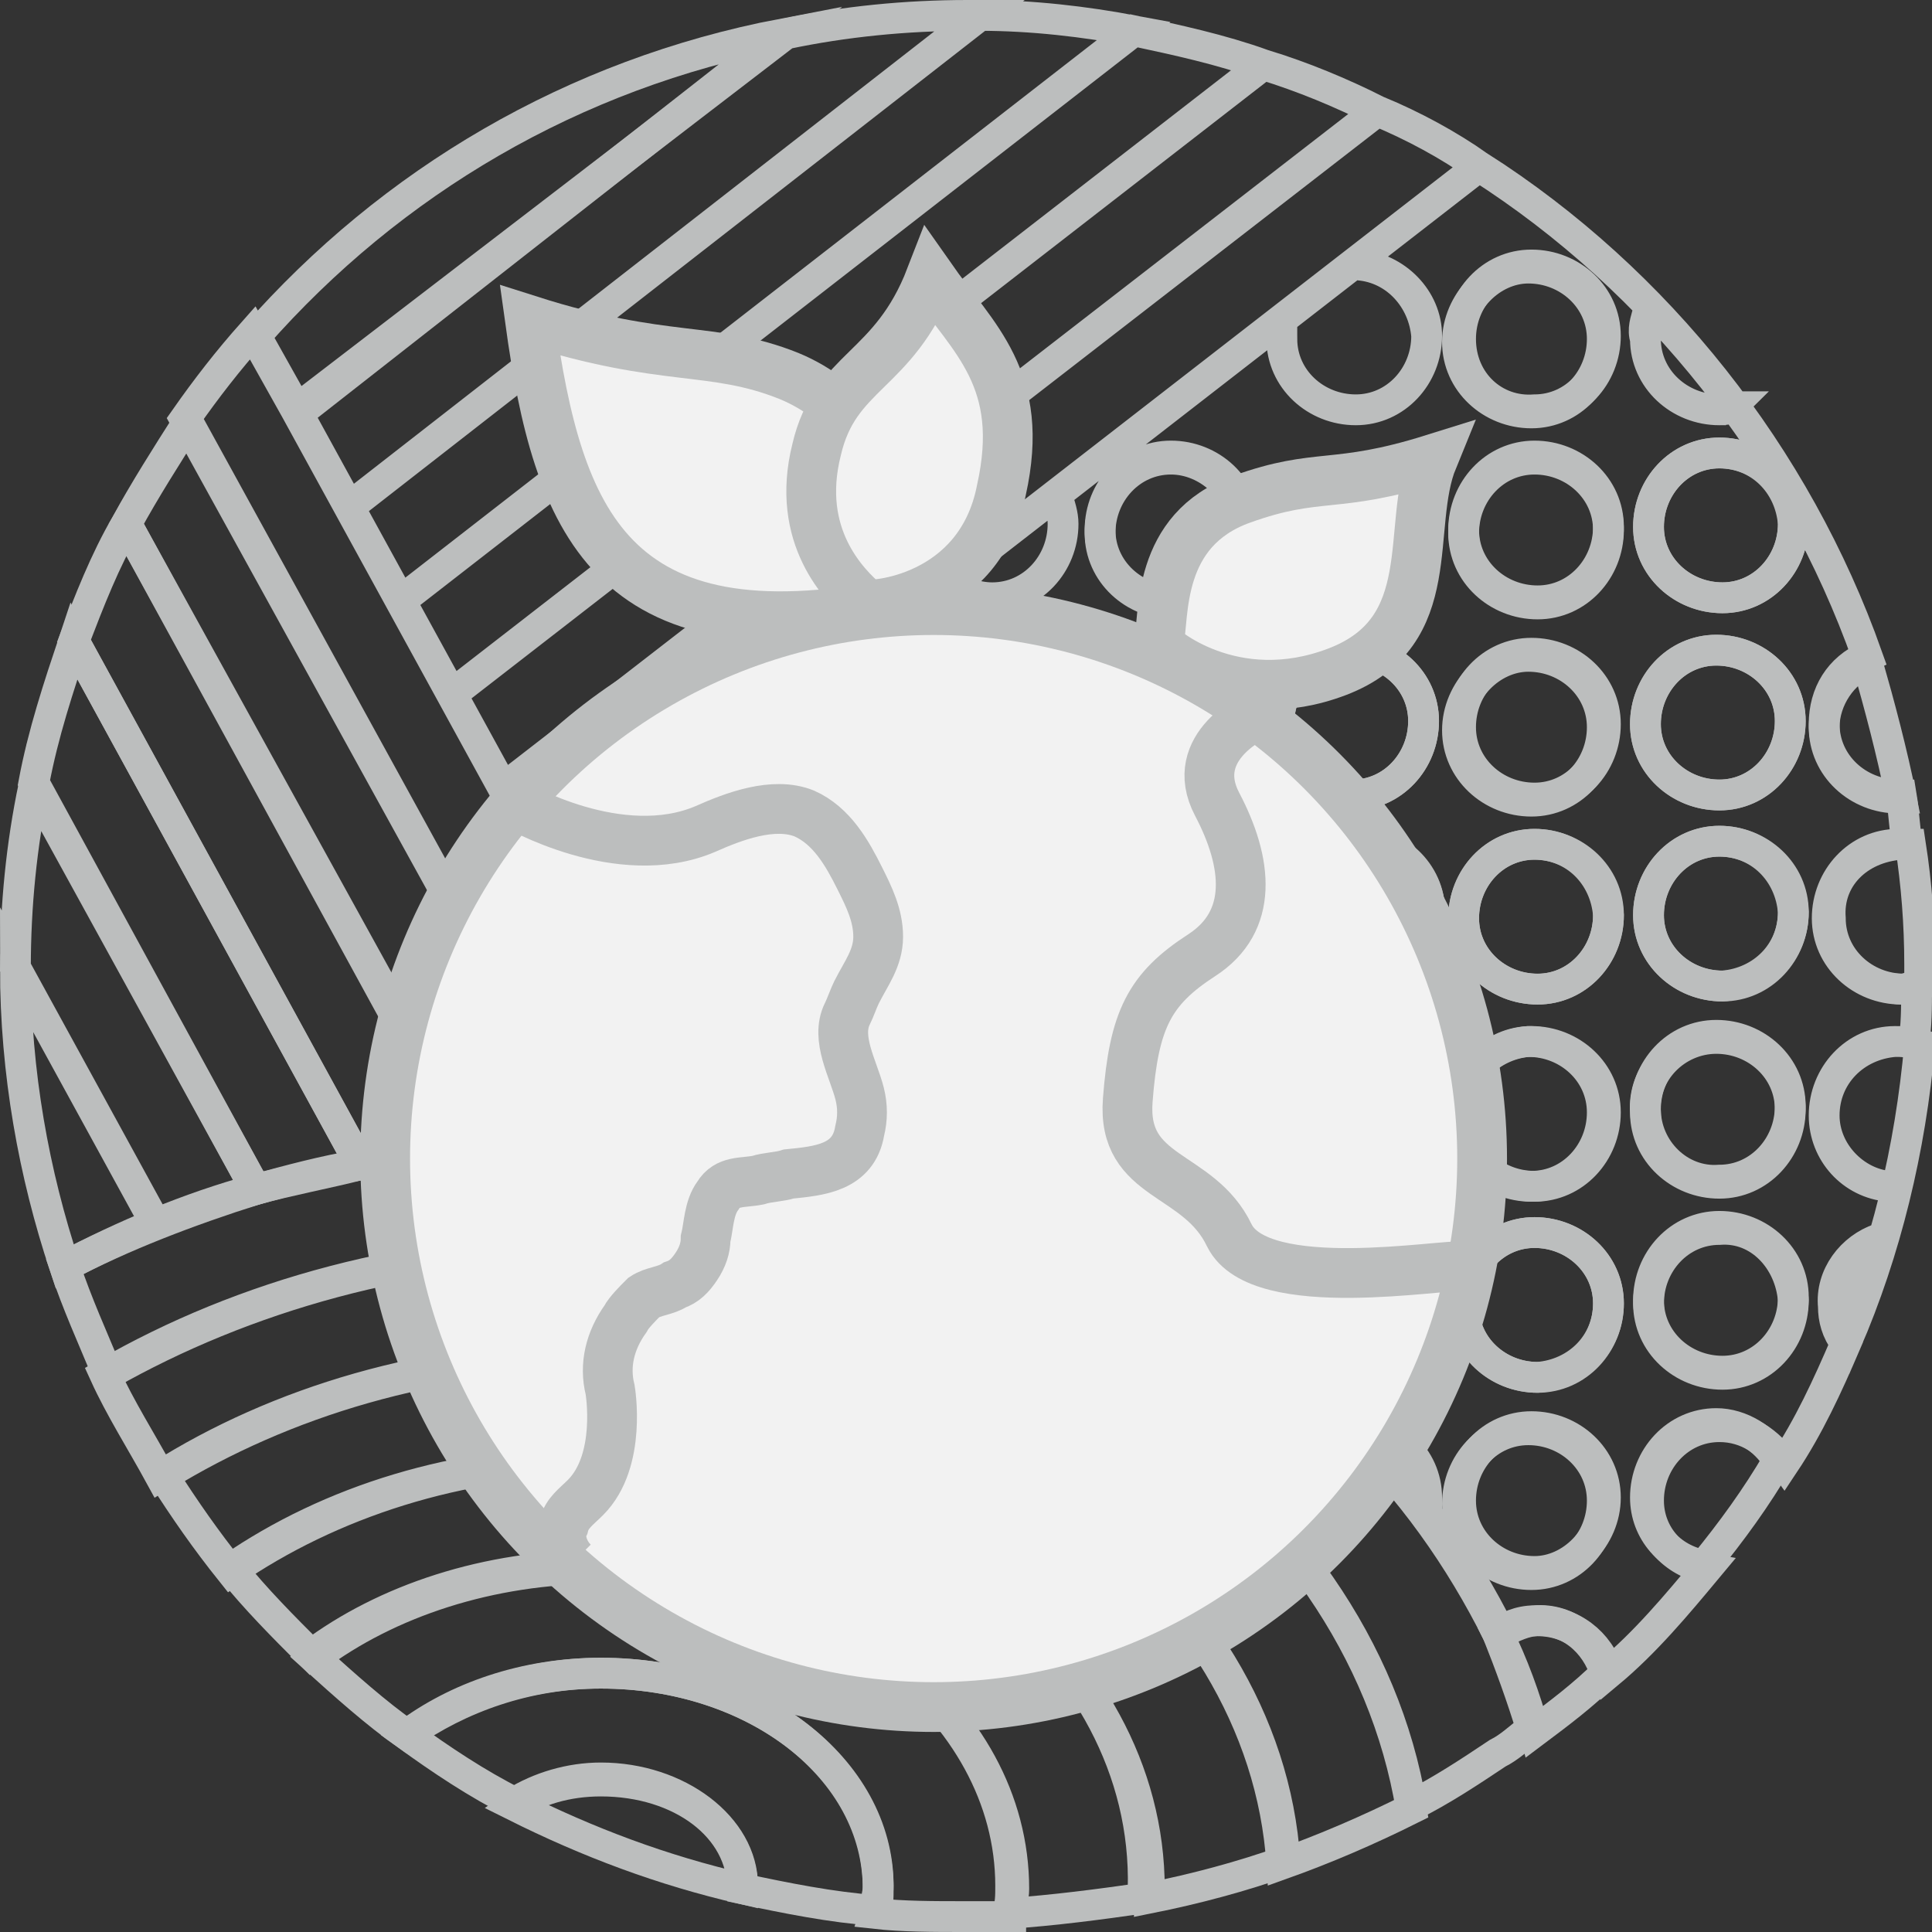 <?xml version="1.0" encoding="utf-8"?>
<!-- Generator: Adobe Illustrator 25.2.1, SVG Export Plug-In . SVG Version: 6.00 Build 0)  -->
<svg version="1.1" xmlns="http://www.w3.org/2000/svg" xmlns:xlink="http://www.w3.org/1999/xlink" x="0px" y="0px"
	 viewBox="0 0 62.7 62.7" style="enable-background:new 0 0 62.7 62.7;" xml:space="preserve">
<rect x="0" y="0" width="62.7" height="62.7" fill="#333333" stroke="none"/>
<style type="text/css">
	.st0{clip-path:url(#SVGID_2_);}
	.st1{fill:none;stroke:#BCBEBE;stroke-miterlimit:10;}
	.st2{fill:#BCBEBE;}
	.st3{fill:#F2F2F2;stroke:#BCBEBE;stroke-width:3;stroke-miterlimit:10;}
	.st4{fill:none;stroke:#BCBEBE;stroke-width:2;stroke-linecap:round;stroke-miterlimit:10;}
	.st5{fill:none;stroke:#BCBEBE;stroke-width:3;stroke-miterlimit:10;}
	.st6{fill:none;stroke:#15B54A;stroke-width:0.182;stroke-miterlimit:10;}
	.st7{fill:#15B54A;}
	.st8{fill:none;stroke:#15B54A;stroke-width:0.364;stroke-miterlimit:10;}
	.st9{clip-path:url(#SVGID_4_);}
	.st10{fill:#F2F2F2;stroke:#BCBEBE;stroke-width:3;stroke-linejoin:round;stroke-miterlimit:10;}
	.st11{clip-path:url(#SVGID_6_);}
	.st12{clip-path:url(#SVGID_6_);fill:none;stroke:#BCBEBE;stroke-miterlimit:10;}
	.st13{clip-path:url(#SVGID_8_);}
	.st14{fill:#F2F2F2;stroke:#BCBEBE;stroke-miterlimit:10;}
	.st15{fill:none;stroke:#15B54A;stroke-width:0.364;stroke-miterlimit:10;}
	.st16{clip-path:url(#SVGID_10_);}
	
		.st17{fill-rule:evenodd;clip-rule:evenodd;fill:#F2F2F2;stroke:#BCBEBE;stroke-width:3;stroke-linejoin:round;stroke-miterlimit:10;}
	.st18{fill:none;stroke:#BCBEBE;stroke-width:2;stroke-linejoin:round;stroke-miterlimit:10;}
	.st19{fill:none;stroke:#BCBEBE;stroke-width:3;stroke-linecap:round;stroke-linejoin:round;stroke-miterlimit:10;}
	.st20{fill:#F2F2F2;}
	.st21{fill:none;stroke:#BCBEBE;stroke-width:3;stroke-linejoin:round;stroke-miterlimit:10;}
	.st22{fill:none;stroke:#15B54A;stroke-miterlimit:10;}
	.st23{clip-path:url(#SVGID_12_);}
	.st24{clip-path:url(#SVGID_14_);}
	.st25{fill:#D7FFE4;stroke:#15B54A;stroke-width:3;stroke-miterlimit:10;}
	.st26{fill:none;stroke:#15B54A;stroke-width:2;stroke-linecap:round;stroke-miterlimit:10;}
	.st27{fill:none;stroke:#15B54A;stroke-width:3;stroke-miterlimit:10;}
	.st28{clip-path:url(#SVGID_16_);}
	.st29{clip-path:url(#SVGID_18_);}
	.st30{fill:#D7FFE4;stroke:#15B54A;stroke-width:3;stroke-linejoin:round;stroke-miterlimit:10;}
	.st31{clip-path:url(#SVGID_20_);}
	.st32{clip-path:url(#SVGID_20_);fill:none;stroke:#BCBEBE;stroke-miterlimit:10;}
	.st33{clip-path:url(#SVGID_22_);}
	.st34{clip-path:url(#SVGID_24_);}
	.st35{clip-path:url(#SVGID_24_);fill:none;stroke:#15B54A;stroke-miterlimit:10;}
	.st36{clip-path:url(#SVGID_26_);}
	.st37{fill:#D7FFE4;}
	.st38{clip-path:url(#SVGID_28_);}
	.st39{clip-path:url(#SVGID_30_);}
	
		.st40{fill-rule:evenodd;clip-rule:evenodd;fill:#D7FFE4;stroke:#15B54A;stroke-width:3;stroke-linejoin:round;stroke-miterlimit:10;}
	.st41{fill:none;stroke:#15B54A;stroke-width:2;stroke-linejoin:round;stroke-miterlimit:10;}
	.st42{fill:none;stroke:#15B54A;stroke-width:3;stroke-linecap:round;stroke-linejoin:round;stroke-miterlimit:10;}
	.st43{fill:none;stroke:#15B54A;stroke-width:3;stroke-linejoin:round;stroke-miterlimit:10;}
	.st44{fill:none;stroke:#15B54A;stroke-width:0.182;stroke-miterlimit:10;}
	.st45{fill:none;stroke:#15B54A;stroke-width:0.503;stroke-miterlimit:10;}
	
		.st46{fill-rule:evenodd;clip-rule:evenodd;fill:#D7FFE4;stroke:#15B54A;stroke-width:0.755;stroke-linejoin:round;stroke-miterlimit:10;}
	.st47{fill:none;stroke:#15B54A;stroke-width:0.755;stroke-miterlimit:10;}
	.st48{fill:none;stroke:#15B54A;stroke-width:0.75;stroke-linecap:round;stroke-linejoin:round;stroke-miterlimit:10;}
	.st49{fill:none;stroke:#15B54A;stroke-width:0.755;stroke-linejoin:round;stroke-miterlimit:10;}
	.st50{fill:none;stroke:#15B54A;stroke-width:0.5;stroke-miterlimit:10;}
	.st51{fill:#D7FFE4;stroke:#15B54A;stroke-width:0.75;stroke-miterlimit:10;}
	.st52{fill:#D7FFE4;stroke:#15B54A;stroke-width:0.75;stroke-linejoin:round;stroke-miterlimit:10;}
	.st53{fill:#F2F2F2;stroke:#BCBEBE;stroke-width:1.6;stroke-miterlimit:10;}
	.st54{clip-path:url(#SVGID_32_);}
	.st55{fill:#D7FFE4;stroke:#15B54A;stroke-width:0.182;stroke-miterlimit:10;}
	.st56{fill:#D7FFE4;stroke:#15B54A;stroke-width:0.546;stroke-miterlimit:10;}
	.st57{fill:#D7FFE4;stroke:#15B54A;stroke-width:0.546;stroke-miterlimit:10;}
	.st58{fill:#D7FFE4;stroke:#15B54A;stroke-width:0.546;stroke-linejoin:round;stroke-miterlimit:10;}
	
		.st59{fill-rule:evenodd;clip-rule:evenodd;fill:#D7FFE4;stroke:#15B54A;stroke-width:0.546;stroke-linejoin:round;stroke-miterlimit:10;}
	.st60{fill:none;stroke:#15B54A;stroke-width:0.546;stroke-miterlimit:10;}
	.st61{fill:none;stroke:#15B54A;stroke-width:0.364;stroke-linejoin:round;stroke-miterlimit:10;}
	.st62{fill:none;stroke:#15B54A;stroke-width:0.546;stroke-linecap:round;stroke-linejoin:round;stroke-miterlimit:10;}
	.st63{fill:none;stroke:#15B54A;stroke-width:0.546;stroke-linejoin:round;stroke-miterlimit:10;}
	.st64{fill:none;stroke:#15B54A;stroke-width:0.364;stroke-linecap:round;stroke-miterlimit:10;}
	.st65{clip-path:url(#SVGID_34_);fill:#D7FFE4;stroke:#15B54A;stroke-miterlimit:10;}
	.st66{fill:#D7FFE4;stroke:#15B54A;stroke-width:1.6;stroke-miterlimit:10;}
	.st67{fill:none;stroke:#15B54A;stroke-linecap:round;stroke-miterlimit:10;}
	.st68{fill:#D7FFE4;stroke:#15B54A;stroke-width:1.6;stroke-linejoin:round;stroke-miterlimit:10;}
	
		.st69{fill-rule:evenodd;clip-rule:evenodd;fill:#D7FFE4;stroke:#15B54A;stroke-width:1.6;stroke-linejoin:round;stroke-miterlimit:10;}
	.st70{fill:none;stroke:#15B54A;stroke-width:1.6;stroke-miterlimit:10;}
	.st71{fill:none;stroke:#15B54A;stroke-width:1.6;stroke-linejoin:round;stroke-miterlimit:10;}
	.st72{fill:none;stroke:#15B54A;stroke-width:1.6;stroke-linecap:round;stroke-linejoin:round;stroke-miterlimit:10;}
	.st73{clip-path:url(#SVGID_36_);}
	.st74{fill:none;stroke:#D7FFE4;stroke-linecap:round;stroke-miterlimit:10;}
	.st75{fill:#F2F2F2;stroke:#BCBEBE;stroke-width:1.6;stroke-linejoin:round;stroke-miterlimit:10;}
	
		.st76{fill-rule:evenodd;clip-rule:evenodd;fill:#F2F2F2;stroke:#BCBEBE;stroke-width:1.807;stroke-linejoin:round;stroke-miterlimit:10;}
	.st77{fill:none;stroke:#BCBEBE;stroke-width:1.807;stroke-miterlimit:10;}
	.st78{fill:none;stroke:#BCBEBE;stroke-width:1.807;stroke-linejoin:round;stroke-miterlimit:10;}
	.st79{fill:none;stroke:#BCBEBE;stroke-width:1.807;stroke-linecap:round;stroke-linejoin:round;stroke-miterlimit:10;}
	.st80{fill:#F2F2F2;stroke:#BCBEBE;stroke-width:1.615;stroke-miterlimit:10;}
	.st81{fill:none;stroke:#BCBEBE;stroke-width:1.615;stroke-miterlimit:10;}
	.st82{fill:#F2F2F2;stroke:#BCBEBE;stroke-width:1.173;stroke-miterlimit:10;}
	.st83{fill:none;stroke:#BCBEBE;stroke-width:1.067;stroke-miterlimit:10;}
	.st84{fill:#FFFFFF;stroke:#BCBEBE;stroke-width:1.067;stroke-miterlimit:10;}
	
		.st85{fill-rule:evenodd;clip-rule:evenodd;fill:#D7FFE4;stroke:#15B54A;stroke-width:1.807;stroke-linejoin:round;stroke-miterlimit:10;}
	.st86{fill:none;stroke:#15B54A;stroke-width:1.807;stroke-miterlimit:10;}
	.st87{fill:none;stroke:#15B54A;stroke-width:1.807;stroke-linejoin:round;stroke-miterlimit:10;}
	.st88{fill:none;stroke:#15B54A;stroke-width:1.807;stroke-linecap:round;stroke-linejoin:round;stroke-miterlimit:10;}
	.st89{fill:#D7FFE4;stroke:#15B54A;stroke-width:1.615;stroke-miterlimit:10;}
	.st90{fill:none;stroke:#15B54A;stroke-width:1.615;stroke-miterlimit:10;}
	.st91{fill:#D7FFE4;stroke:#15B54A;stroke-width:1.173;stroke-miterlimit:10;}
	.st92{fill:none;stroke:#15B54A;stroke-width:1.067;stroke-miterlimit:10;}
	.st93{fill:#FFFFFF;stroke:#15B54A;stroke-width:1.067;stroke-miterlimit:10;}
</style>
<g id="Layer_1">
	<g>
		<g>
			<defs>
				<circle id="SVGID_3_" cx="8.9" cy="-480.5" r="169.5"/>
			</defs>
			<clipPath id="SVGID_2_">
				<use xlink:href="#SVGID_3_"  style="overflow:visible;"/>
			</clipPath>
			<g class="st0">
				<path class="st1" d="M-197.5-80.8c0,57,46.2,103.2,103.2,103.2S8.9-23.8,8.9-80.8"/>
				<path class="st1" d="M8.9-80.8c0,57,46.2,103.2,103.2,103.2S215.3-23.8,215.3-80.8"/>
				<path class="st1" d="M215.3-164.3c10.1,0,18.2-8.2,18.2-18.2c0-10.1-8.2-18.2-18.2-18.2c-10.1,0-18.2,8.2-18.2,18.2l-3,101.8
					c0,45.3-36.7,81.9-81.9,81.9S30.1-35.5,30.1-80.8"/>
			</g>
			<use xlink:href="#SVGID_3_"  style="overflow:visible;fill:none;stroke:#BCBEBE;stroke-width:2;stroke-miterlimit:10;"/>
		</g>
	</g>
	<g>
		<path class="st1" d="M11.7,37.8l-9.3-17c-0.5,1.5-1,3-1.3,4.6l7.2,13.2C9.4,38.3,10.5,38.1,11.7,37.8z"/>
		<path class="st1" d="M49.8,52.6c-0.5,0-0.9,0.2-1.2,0.4c0.5,1,0.9,2.1,1.2,3.2c0.8-0.6,1.6-1.2,2.3-1.9
			C51.8,53.3,50.9,52.5,49.8,52.6z"/>
		<path class="st1" d="M15.2,37.3L4.1,17c-0.7,1.2-1.2,2.5-1.7,3.8l9.3,17C12.8,37.6,14,37.4,15.2,37.3z"/>
		<path class="st1" d="M55.7,46.2c-1.3,0-2.3,1.1-2.3,2.4c0,1.1,0.8,2,1.9,2.2c0.9-1.1,1.7-2.2,2.4-3.4
			C57.3,46.7,56.5,46.2,55.7,46.2z"/>
		<path class="st1" d="M59.4,29.8c0,1.3,1.1,2.3,2.4,2.3c0.2,0,0.3,0,0.5-0.1c0-0.2,0-0.5,0-0.7c0-1.3-0.1-2.6-0.3-3.9
			c-0.1,0-0.2,0-0.3,0C60.3,27.5,59.3,28.5,59.4,29.8z"/>
		<path class="st1" d="M25.4,1.1c-6.8,1.3-12.7,4.8-17.1,9.8l1.4,2.5L25.4,1.1z"/>
		<path class="st1" d="M59.2,23.6c0,1.3,1.1,2.3,2.4,2.3c0,0,0.1,0,0.1,0c-0.3-1.5-0.7-3-1.1-4.4C59.8,21.8,59.2,22.7,59.2,23.6z"/>
		<path class="st1" d="M28.4,36.1c0-1.3-1.1-2.3-2.4-2.3c-1.3,0-2.3,1.1-2.3,2.4c0,0.4,0.1,0.8,0.4,1.2c1.2,0.1,2.3,0.3,3.4,0.6
			C28,37.5,28.4,36.8,28.4,36.1z"/>
		<path class="st1" d="M61.5,33.8c-1.3,0-2.3,1.1-2.3,2.4c0,1.2,1,2.2,2.1,2.3c-1.2-0.1-2.1-1.1-2.1-2.3
			C59.2,34.9,60.2,33.9,61.5,33.8c0.2,0,0.4,0,0.6,0.1c0.1-0.6,0.1-1.2,0.1-1.9c-0.2,0-0.3,0.1-0.5,0.1c-1.3,0-2.4-1-2.4-2.3
			c0-1.3,1-2.4,2.3-2.4c0.1,0,0.2,0,0.3,0c-0.1-0.5-0.1-1-0.2-1.6c0,0-0.1,0-0.1,0c-1.3,0-2.4-1-2.4-2.3c0-1,0.5-1.8,1.4-2.2
			C58.3,14.8,53.8,9.1,48,5.4L18.1,28.6L48,5.4c-1-0.7-2.1-1.3-3.3-1.8l-28.4,22l28.4-22C43.5,3,42.3,2.5,41,2.1L14.7,22.5L41,2.1
			c-1.4-0.5-2.8-0.8-4.2-1.1L13,19.5L36.8,1c-1.6-0.3-3.3-0.5-5-0.5L11.4,16.4L31.8,0.5c-0.1,0-0.3,0-0.4,0c-2,0-4,0.2-5.9,0.6
			L9.6,13.3l13.1,23.9L9.6,13.3l0,0l0,0l-1.4-2.5c-0.8,0.9-1.5,1.8-2.2,2.8l12.9,23.4L6.1,13.7c-0.7,1.1-1.4,2.2-2,3.3l11.2,20.3
			c1.3-0.1,2.7-0.2,4.1-0.2c1.6,0,3.2,0.1,4.8,0.3c-0.2-0.3-0.4-0.8-0.4-1.2c0-1.3,1-2.4,2.3-2.4c1.3,0,2.4,1,2.4,2.3
			c0,0.8-0.3,1.4-0.9,1.9c3.1,0.7,6,1.7,8.7,3c0.4-0.6,1.1-0.9,1.8-0.9c1.3,0,2.4,1,2.4,2.3c0,0.4-0.1,0.7-0.2,1
			c0.1-0.3,0.2-0.7,0.2-1c0-1.3-1.1-2.3-2.4-2.3c-0.7,0-1.4,0.4-1.8,0.9c2.9,1.4,5.4,3.2,7.5,5.3c0,0,0.1,0,0.1,0
			c1.3,0,2.4,1,2.4,2.3c0,0.2,0,0.3,0,0.5c0-0.2,0-0.3,0-0.5c0-1.3-1.1-2.3-2.4-2.3c0,0-0.1,0-0.1,0c2.1,2,3.7,4.3,4.9,6.7
			c0.4-0.2,0.8-0.4,1.2-0.4c1.1,0,2,0.7,2.3,1.7c1.2-1,2.2-2.2,3.2-3.4c-1.1-0.2-1.9-1.1-1.9-2.2c0-1.3,1-2.4,2.3-2.4
			c0.9,0,1.6,0.5,2.1,1.2c0.8-1.2,1.4-2.5,2-3.9c-0.2-0.3-0.3-0.7-0.4-1.2c0-1,0.6-1.9,1.5-2.2c-0.9,0.3-1.6,1.2-1.5,2.2
			c0,0.4,0.1,0.8,0.4,1.2c1.3-3,2.1-6.3,2.4-9.7C61.9,33.8,61.7,33.8,61.5,33.8z M22.4,36.7c0.1-0.2,0.1-0.5,0.1-0.7
			c0-1-0.7-1.9-1.7-2.2c0.9,0.3,1.6,1.1,1.7,2.2C22.5,36.2,22.5,36.4,22.4,36.7z M20.4,32c-0.2,0-0.4,0-0.6-0.1
			C20,31.9,20.2,32,20.4,32c1.3,0,2.3-1.1,2.3-2.4c0-1.3-1.1-2.3-2.4-2.3c-0.1,0-0.3,0-0.4,0c0.1,0,0.3,0,0.4,0c1.3,0,2.4,1,2.4,2.3
			C22.7,30.9,21.7,31.9,20.4,32z M49.6,8.7c1.3,0,2.4,1,2.4,2.3s-1,2.4-2.3,2.4c-1.3,0-2.4-1-2.4-2.3C47.3,9.8,48.4,8.7,49.6,8.7z
			 M49.6,21.3c1.3,0,2.4,1,2.4,2.3c0,1.3-1,2.4-2.3,2.4c-1.3,0-2.4-1-2.4-2.3C47.3,22.4,48.4,21.3,49.6,21.3z M49.6,33.8
			c1.3,0,2.4,1,2.4,2.3c0,1.3-1,2.4-2.3,2.4c-1.3,0-2.4-1-2.4-2.3C47.3,34.9,48.4,33.9,49.6,33.8z M41.6,10.5c0,0.2,0,0.3,0,0.5
			c0,1.3,1.1,2.3,2.4,2.3c1.3,0,2.3-1.1,2.3-2.4c0-1.2-1-2.2-2.2-2.3c1.2,0.1,2.1,1.1,2.2,2.3c0,1.3-1,2.4-2.3,2.4
			c-1.3,0-2.4-1-2.4-2.3C41.5,10.8,41.6,10.6,41.6,10.5z M43.8,21.1c1.3,0,2.4,1,2.4,2.3s-1,2.4-2.3,2.4c-1.3,0-2.4-1-2.4-2.3
			S42.5,21.1,43.8,21.1z M32,21.1c1.3,0,2.4,1,2.4,2.3s-1,2.4-2.3,2.4c-1.3,0-2.4-1-2.4-2.3S30.7,21.1,32,21.1z M26.1,25.9
			c1.3,0,2.3-1.1,2.3-2.4c0-0.8-0.4-1.5-1.1-1.9c0.6,0.4,1.1,1.1,1.1,1.9C28.4,24.8,27.4,25.9,26.1,25.9c-1.1,0-2-0.7-2.3-1.6
			C24.1,25.3,25,25.9,26.1,25.9z M26.2,32.1c-1.3,0-2.4-1-2.4-2.3c0-1.3,1-2.4,2.3-2.4c1.3,0,2.4,1,2.4,2.3
			C28.5,31,27.5,32.1,26.2,32.1z M32.1,38.3c-1.3,0-2.4-1-2.4-2.3c0-1.3,1-2.4,2.3-2.4c1.3,0,2.4,1,2.4,2.3
			C34.4,37.2,33.4,38.3,32.1,38.3z M32.2,32c-1.3,0-2.4-1-2.4-2.3c0-1.3,1-2.4,2.3-2.4c1.3,0,2.4,1,2.4,2.3
			C34.5,30.9,33.5,31.9,32.2,32z M32.2,19.4c-0.6,0-1.1-0.2-1.5-0.5C31.1,19.2,31.7,19.4,32.2,19.4c1.3,0,2.3-1.1,2.3-2.4
			c0-0.3-0.1-0.6-0.2-0.9c0.1,0.3,0.2,0.6,0.2,0.9C34.5,18.3,33.5,19.4,32.2,19.4z M37.9,38.5c-1.3,0-2.4-1-2.4-2.3s1-2.4,2.3-2.4
			s2.4,1,2.4,2.3C40.2,37.4,39.2,38.4,37.9,38.5z M38.1,32.1c-1.3,0-2.4-1-2.4-2.3c0-1.3,1-2.4,2.3-2.4c1.3,0,2.4,1,2.4,2.3
			C40.4,31,39.3,32.1,38.1,32.1z M35.5,23.6c0-1.3,1-2.4,2.3-2.4c1.3,0,2.4,1,2.4,2.3c0,1.3-1,2.4-2.3,2.4
			C36.6,25.9,35.6,24.9,35.5,23.6z M38.1,19.5c-1.3,0-2.4-1-2.4-2.3c0-1.3,1-2.4,2.3-2.4c1.3,0,2.4,1,2.4,2.3
			C40.4,18.4,39.3,19.5,38.1,19.5z M43.8,33.7c1.3,0,2.4,1,2.4,2.3c0,1.3-1,2.4-2.3,2.4c-1.3,0-2.4-1-2.4-2.3
			C41.5,34.8,42.5,33.7,43.8,33.7z M44.1,44.5c-1.3,0-2.4-1-2.4-2.3c0-1.3,1-2.4,2.3-2.4c1.3,0,2.4,1,2.4,2.3S45.4,44.5,44.1,44.5z
			 M44.1,32c-1.3,0-2.4-1-2.4-2.3c0-1.3,1-2.4,2.3-2.4c1.3,0,2.4,1,2.4,2.3S45.4,31.9,44.1,32z M49.8,51c-1.3,0-2.4-1-2.4-2.3
			c0-1.3,1-2.4,2.3-2.4c1.3,0,2.4,1,2.4,2.3C52.1,49.9,51,51,49.8,51z M49.9,44.7c-1.3,0-2.4-1-2.4-2.3c0-1.3,1-2.4,2.3-2.4
			s2.4,1,2.4,2.3S51.2,44.6,49.9,44.7z M49.9,32.1c-1.3,0-2.4-1-2.4-2.3c0-1.3,1-2.4,2.3-2.4s2.4,1,2.4,2.3
			C52.2,31,51.2,32.1,49.9,32.1z M49.9,19.5c-1.3,0-2.4-1-2.4-2.3c0-1.3,1-2.4,2.3-2.4s2.4,1,2.4,2.3S51.2,19.5,49.9,19.5z
			 M53.5,10.1c-0.1,0.3-0.2,0.6-0.1,0.9c0,1.3,1.1,2.3,2.4,2.3c0.1,0,0.3,0,0.4-0.1c-0.1,0-0.3,0-0.4,0.1c-1.3,0-2.4-1-2.4-2.3
			C53.4,10.6,53.4,10.3,53.5,10.1z M55.7,21.1c1.3,0,2.4,1,2.4,2.3c0,1.3-1,2.4-2.3,2.4c-1.3,0-2.4-1-2.4-2.3S54.4,21.1,55.7,21.1z
			 M55.7,33.7c1.3,0,2.4,1,2.4,2.3c0,1.3-1,2.4-2.3,2.4c-1.3,0-2.4-1-2.4-2.3C53.3,34.8,54.4,33.7,55.7,33.7z M55.9,44.5
			c-1.3,0-2.4-1-2.4-2.3c0-1.3,1-2.4,2.3-2.4c1.3,0,2.4,1,2.4,2.3C58.2,43.4,57.2,44.5,55.9,44.5z M55.9,32c-1.3,0-2.4-1-2.4-2.3
			c0-1.3,1-2.4,2.3-2.4c1.3,0,2.4,1,2.4,2.3C58.2,30.9,57.2,31.9,55.9,32z M55.9,19.4c-1.3,0-2.4-1-2.4-2.3c0-1.3,1-2.4,2.3-2.4
			c1.3,0,2.4,1,2.4,2.3C58.2,18.3,57.2,19.4,55.9,19.4z"/>
		<path class="st1" d="M1.1,25.5c-0.4,1.9-0.6,3.9-0.6,5.9c0,0,0,0,0,0l4.6,8.4l-4.6-8.4c0,3.4,0.6,6.7,1.6,9.7c1.9-1,4-1.8,6.2-2.5
			L1.1,25.5z"/>
		<path class="st1" d="M55.8,38.3c1.3,0,2.3-1.1,2.3-2.4c0-1.3-1.1-2.3-2.4-2.3c-1.3,0-2.3,1.1-2.3,2.4
			C53.4,37.3,54.5,38.4,55.8,38.3z"/>
		<path class="st1" d="M43.9,38.3c1.3,0,2.3-1.1,2.3-2.4c0-1.3-1.1-2.3-2.4-2.3c-1.3,0-2.3,1.1-2.3,2.4
			C41.6,37.3,42.6,38.4,43.9,38.3z"/>
		<path class="st1" d="M32,33.7c-1.3,0-2.3,1.1-2.3,2.4c0,1.3,1.1,2.3,2.4,2.3c1.3,0,2.3-1.1,2.3-2.4C34.3,34.7,33.3,33.7,32,33.7z"
			/>
		<path class="st1" d="M55.8,25.8c1.3,0,2.3-1.1,2.3-2.4c0-1.3-1.1-2.3-2.4-2.3c-1.3,0-2.3,1.1-2.3,2.4S54.5,25.8,55.8,25.8z"/>
		<path class="st1" d="M43.9,25.8c1.3,0,2.3-1.1,2.3-2.4s-1.1-2.3-2.4-2.3c-1.3,0-2.3,1.1-2.3,2.4S42.6,25.8,43.9,25.8z"/>
		<path class="st1" d="M32.1,25.8c1.3,0,2.3-1.1,2.3-2.4s-1.1-2.3-2.4-2.3c-1.3,0-2.3,1.1-2.3,2.4S30.8,25.8,32.1,25.8z"/>
		<path class="st1" d="M55.8,39.9c-1.3,0-2.3,1.1-2.3,2.4c0,1.3,1.1,2.3,2.4,2.3s2.3-1.1,2.3-2.4C58.1,40.9,57.1,39.8,55.8,39.9z"/>
		<path class="st1" d="M44,39.9c-1.3,0-2.3,1.1-2.3,2.4c0,1.3,1.1,2.3,2.4,2.3c1.3,0,2.3-1.1,2.3-2.4S45.2,39.8,44,39.9z"/>
		<path class="st1" d="M55.8,27.3c-1.3,0-2.3,1.1-2.3,2.4c0,1.3,1.1,2.3,2.4,2.3c1.3,0,2.3-1.1,2.3-2.4
			C58.1,28.3,57.1,27.3,55.8,27.3z"/>
		<path class="st1" d="M44,27.3c-1.3,0-2.3,1.1-2.3,2.4c0,1.3,1.1,2.3,2.4,2.3c1.3,0,2.3-1.1,2.3-2.4S45.2,27.3,44,27.3z"/>
		<path class="st1" d="M32.1,27.3c-1.3,0-2.3,1.1-2.3,2.4c0,1.3,1.1,2.3,2.4,2.3c1.3,0,2.3-1.1,2.3-2.4
			C34.5,28.3,33.4,27.3,32.1,27.3z"/>
		<path class="st1" d="M55.8,14.7c-1.3,0-2.3,1.1-2.3,2.4c0,1.3,1.1,2.3,2.4,2.3s2.3-1.1,2.3-2.4C58.1,15.7,57.1,14.7,55.8,14.7z"/>
		<path class="st1" d="M49.6,46.4c-1.3,0-2.3,1.1-2.3,2.4c0,1.3,1.1,2.3,2.4,2.3c1.3,0,2.3-1.1,2.3-2.4C52,47.4,50.9,46.4,49.6,46.4
			z"/>
		<path class="st1" d="M49.8,38.5c1.3,0,2.3-1.1,2.3-2.4c0-1.3-1.1-2.3-2.4-2.3c-1.3,0-2.3,1.1-2.3,2.4
			C47.4,37.5,48.5,38.5,49.8,38.5z"/>
		<path class="st1" d="M37.8,33.8c-1.3,0-2.3,1.1-2.3,2.4s1.1,2.3,2.4,2.3s2.3-1.1,2.3-2.4C40.2,34.8,39.1,33.8,37.8,33.8z"/>
		<path class="st1" d="M49.8,25.9c1.3,0,2.3-1.1,2.3-2.4c0-1.3-1.1-2.3-2.4-2.3c-1.3,0-2.3,1.1-2.3,2.4
			C47.4,24.9,48.5,25.9,49.8,25.9z"/>
		<path class="st1" d="M37.9,25.9c1.3,0,2.3-1.1,2.3-2.4c0-1.3-1.1-2.3-2.4-2.3c-1.3,0-2.3,1.1-2.3,2.4
			C35.6,24.9,36.6,25.9,37.9,25.9z"/>
		<path class="st1" d="M49.8,13.3c1.3,0,2.3-1.1,2.3-2.4s-1.1-2.3-2.4-2.3c-1.3,0-2.3,1.1-2.3,2.4C47.4,12.4,48.5,13.4,49.8,13.3z"
			/>
		<path class="st1" d="M49.8,40c-1.3,0-2.3,1.1-2.3,2.4c0,1.3,1.1,2.3,2.4,2.3c1.3,0,2.3-1.1,2.3-2.4S51.1,40,49.8,40z"/>
		<path class="st1" d="M49.8,27.4c-1.3,0-2.3,1.1-2.3,2.4c0,1.3,1.1,2.3,2.4,2.3c1.3,0,2.3-1.1,2.3-2.4
			C52.1,28.4,51.1,27.4,49.8,27.4z"/>
		<path class="st1" d="M38,27.4c-1.3,0-2.3,1.1-2.3,2.4c0,1.3,1.1,2.3,2.4,2.3s2.3-1.1,2.3-2.4C40.3,28.4,39.2,27.4,38,27.4z"/>
		<path class="st1" d="M26.1,27.4c-1.3,0-2.3,1.1-2.3,2.4c0,1.3,1.1,2.3,2.4,2.3c1.3,0,2.3-1.1,2.3-2.4
			C28.5,28.4,27.4,27.4,26.1,27.4z"/>
		<path class="st1" d="M49.8,14.9c-1.3,0-2.3,1.1-2.3,2.4c0,1.3,1.1,2.3,2.4,2.3c1.3,0,2.3-1.1,2.3-2.4S51.1,14.9,49.8,14.9z"/>
		<path class="st1" d="M38,14.9c-1.3,0-2.3,1.1-2.3,2.4c0,1.3,1.1,2.3,2.4,2.3c1.3,0,2.3-1.1,2.3-2.4C40.3,15.9,39.2,14.9,38,14.9z"
			/>
		<path class="st1" d="M19.3,40.5c13.6,0,24.8,7.9,26.5,18.1c1-0.5,1.9-1.1,2.8-1.7c0,0,0,0,0,0c0,0,0,0,0,0
			c0.4-0.2,0.7-0.5,1.1-0.8C49.4,55.1,49,54,48.6,53c0,0,0,0,0,0c0,0,0,0,0,0c-1.2-2.4-2.8-4.7-4.9-6.7c0,0,0,0,0,0c0,0,0,0,0,0
			c-2.1-2.1-4.7-3.9-7.5-5.3c0,0,0,0,0,0c0,0,0,0,0,0c-2.6-1.3-5.5-2.3-8.7-3c0,0,0,0,0,0c0,0,0,0,0,0c-1.1-0.2-2.3-0.4-3.4-0.6
			c0,0,0,0,0,0c0,0,0,0,0,0c-1.6-0.2-3.1-0.3-4.8-0.3c-1.4,0-2.7,0.1-4.1,0.2l0,0l0,0c-1.2,0.1-2.4,0.3-3.5,0.5l0,0l0,0
			c-1.2,0.2-2.3,0.5-3.4,0.8l0,0l0,0c-2.2,0.6-4.3,1.5-6.2,2.5c0.4,1.2,0.9,2.3,1.4,3.5C7.9,42.1,13.4,40.5,19.3,40.5z"/>
		<path class="st1" d="M19.3,40.5c-5.9,0-11.4,1.5-15.9,4.1c0.5,1.1,1.2,2.2,1.8,3.3c3.8-2.4,8.7-3.9,14.1-3.9
			c11.9,0,21.7,7.3,22.3,16.5c1.4-0.5,2.8-1.1,4.2-1.8C44.1,48.4,32.9,40.5,19.3,40.5z"/>
		<path class="st1" d="M19.4,47.4c9.9,0,17.9,6.2,17.9,13.9c0,0.1,0,0.2,0,0.3c1.5-0.3,3-0.7,4.4-1.2C41.1,51.3,31.3,44,19.4,44
			c-5.3,0-10.2,1.5-14.1,3.9C6,49,6.7,50,7.5,51C10.7,48.8,14.9,47.4,19.4,47.4z"/>
		<path class="st1" d="M19.4,47.4c-4.6,0-8.7,1.3-11.9,3.5c0.8,1,1.7,1.9,2.6,2.8c2.4-1.8,5.7-2.9,9.3-2.9c7.4,0,13.4,4.7,13.4,10.4
			c0,0.3,0,0.6-0.1,0.9c1.5-0.1,3-0.3,4.4-0.5c0-0.1,0-0.2,0-0.3C37.3,53.6,29.3,47.4,19.4,47.4z"/>
		<path class="st1" d="M19.5,54.3c5,0,9,3.1,9,7c0,0.3,0,0.5-0.1,0.8c0.9,0.1,1.9,0.1,2.9,0.1c0.5,0,1,0,1.5,0
			c0-0.3,0.1-0.6,0.1-0.9c0-5.8-6-10.4-13.4-10.4c-3.6,0-6.9,1.1-9.3,2.9c1,0.9,2,1.8,3,2.5C14.9,55.1,17.1,54.3,19.5,54.3z"/>
		<path class="st1" d="M19.5,54.3c-2.5,0-4.7,0.8-6.3,2c1.1,0.8,2.3,1.6,3.5,2.2c0.8-0.5,1.8-0.8,2.8-0.8c2.5,0,4.6,1.6,4.6,3.5
			c0,0,0,0,0,0.1c1.4,0.3,2.9,0.6,4.3,0.7c0-0.3,0.1-0.5,0.1-0.8C28.5,57.4,24.5,54.3,19.5,54.3z"/>
		<path class="st1" d="M24.1,61.3c0-2-2-3.5-4.6-3.5c-1.1,0-2.1,0.3-2.8,0.8C19.1,59.8,21.5,60.7,24.1,61.3
			C24.1,61.3,24.1,61.3,24.1,61.3z"/>
	</g>
</g>
<g id="Layer_2">
	<g>
		<g>
			<path class="st80" d="M29,19.6c-9.2,1.8-10.9-2.7-11.8-9.2c4.4,1.4,5.9,0.8,8.4,1.8C29.5,13.8,30.3,19.3,29,19.6z"/>
			<g>
				<path class="st80" d="M28.1,19.6c-0.7-0.6-2.3-2.2-1.6-5C27.1,12,29,12.1,30.2,9c1.4,2,3.1,3.3,2.3,6.9
					C31.8,19.5,28.2,19.7,28.1,19.6z"/>
			</g>
		</g>
		<g>
			<g>
				<path class="st80" d="M37.6,20.9c0.2-0.9-0.1-3.7,2.7-4.7c2.5-0.9,3-0.3,6.2-1.3c-0.9,2.2,0.3,5.6-3.1,6.9
					C40,23.1,37.6,21,37.6,20.9z"/>
			</g>
		</g>
		<circle class="st80" cx="30.3" cy="37.6" r="17.8"/>
		<path class="st81" d="M16.7,26.1c0,0,3.4,2,6.2,0.8c0.9-0.4,2.2-0.9,3.2-0.5c0.9,0.4,1.4,1.3,1.8,2.1c0.3,0.6,0.6,1.2,0.6,1.9
			c0,0.7-0.4,1.2-0.7,1.8c-0.1,0.2-0.2,0.5-0.3,0.7c-0.4,0.8,0.2,1.8,0.4,2.6c0.1,0.4,0.1,0.8,0,1.2c-0.2,1.2-1.3,1.3-2.3,1.4
			c-0.3,0.1-0.7,0.1-1,0.2c-0.5,0.1-1,0-1.3,0.5c-0.3,0.4-0.3,1-0.4,1.4c0,0.3-0.1,0.6-0.3,0.9c-0.2,0.3-0.4,0.5-0.7,0.6
			c-0.3,0.2-0.7,0.2-1,0.4c-0.2,0.2-0.5,0.5-0.6,0.7c-0.5,0.7-0.7,1.5-0.5,2.3c0,0,0.4,2.3-0.8,3.5c-0.3,0.3-0.6,0.5-0.7,0.9
			c-0.2,0.4,0,0.9,0.3,1.2"/>
		<path class="st81" d="M40.8,23.2c0,0-2.3,1-1.3,2.9s1.2,3.8-0.5,4.9s-2.2,2.1-2.4,4.7c-0.2,2.6,2.3,2.3,3.3,4.4c1,2,7,0.9,7.6,1"
			/>
	</g>
</g>
</svg>
